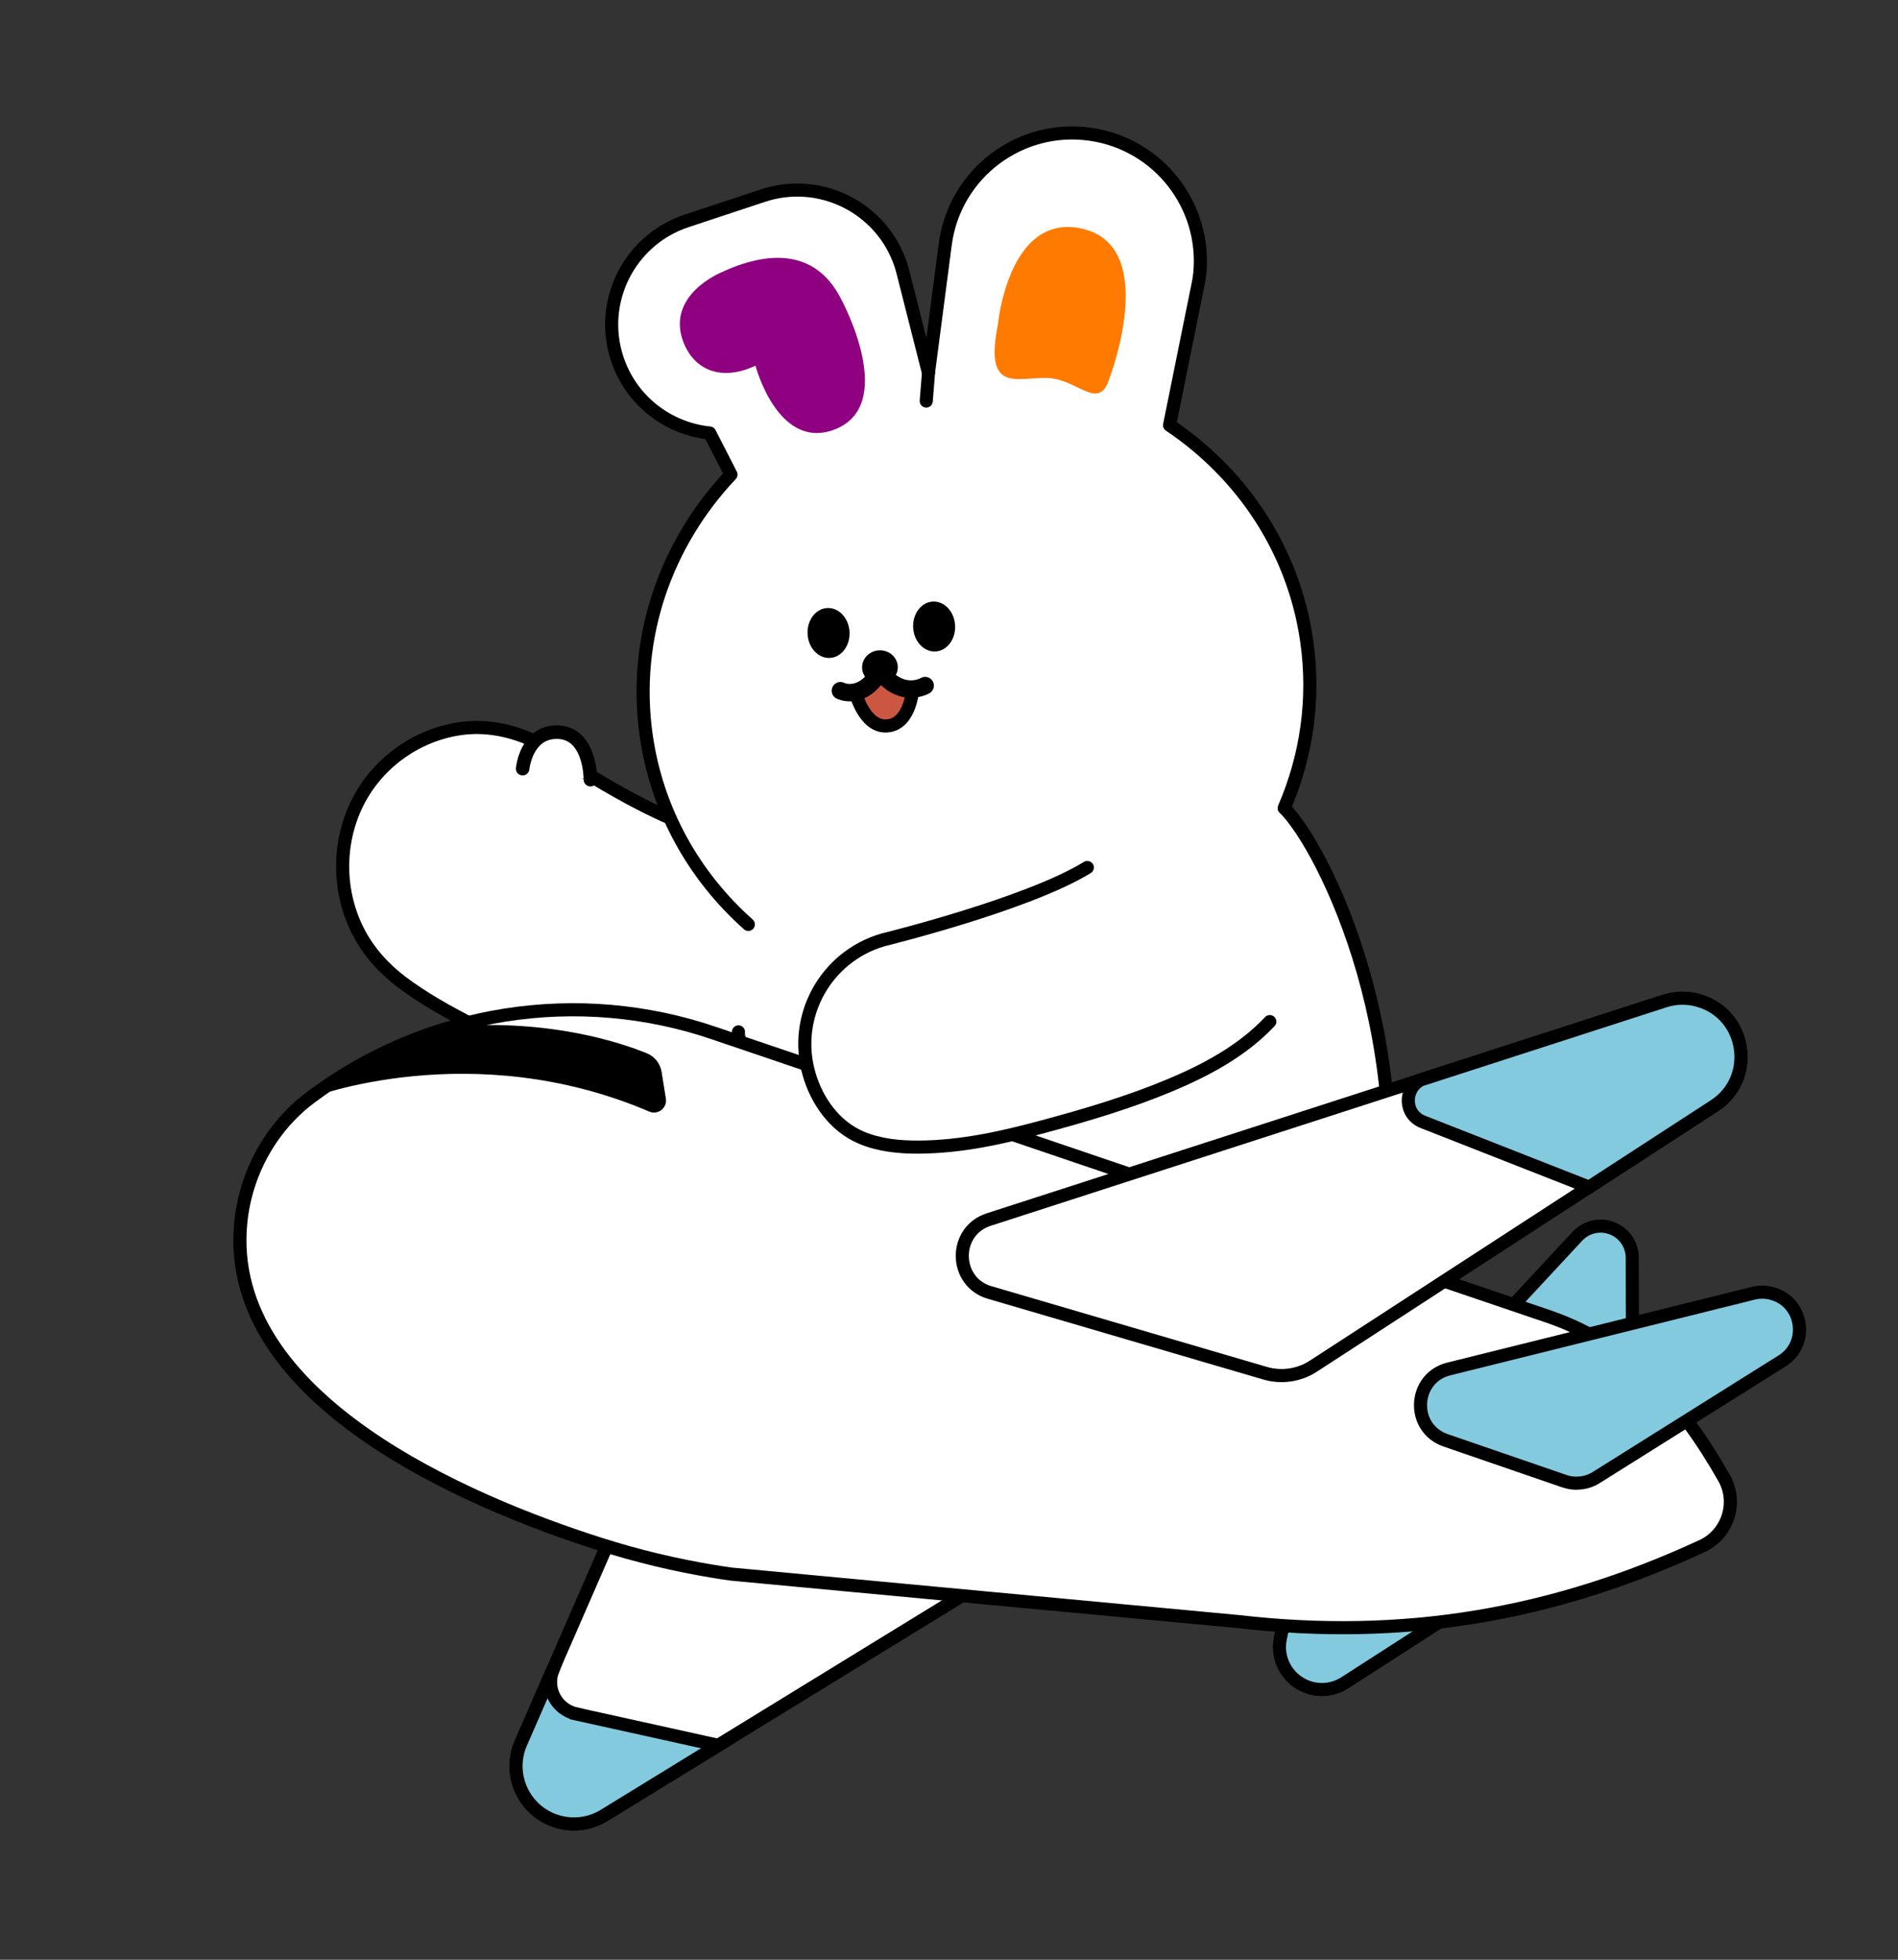 <svg width="93" height="96" viewBox="0 0 93 96" fill="none" xmlns="http://www.w3.org/2000/svg">
<rect x="0" y="0" width="93" height="96" fill="#333333" stroke="none"/>
<g clip-path="url(#clip0_614_633)">
<path d="M71.418 66.876L77.292 60.558C77.691 60.128 78.3 59.96 78.862 60.125C79.523 60.317 79.977 60.922 79.979 61.61L80.001 70.147C80.004 71.231 78.919 71.985 77.904 71.603L72.006 69.385C70.973 68.997 70.665 67.685 71.416 66.876L71.418 66.876Z" fill="#83CADF" stroke="black" stroke-width="0.642" stroke-miterlimit="10"/>
<path d="M72.304 78.31L65.897 82.433C65.389 82.76 64.764 82.85 64.184 82.679C63.142 82.373 62.512 81.314 62.736 80.253L63.982 74.346C64.241 73.121 65.515 72.399 66.699 72.808L71.86 74.594C73.501 75.162 73.765 77.371 72.304 78.31Z" fill="#83CADF" stroke="black" stroke-width="0.642" stroke-miterlimit="10"/>
<path d="M38.926 55.459C31.779 53.98 23.491 50.975 19.699 48.121C18.818 47.458 18.064 46.626 17.559 45.645C16.563 43.713 16.539 41.374 17.462 39.437C18.404 37.463 20.296 36.052 22.457 35.707C23.814 35.491 25.16 35.783 26.377 36.393C26.98 36.694 31.49 39.948 34.875 40.786L54.946 45.266L38.928 55.459L38.926 55.459Z" fill="white" stroke="black" stroke-width="0.642" stroke-linecap="round" stroke-linejoin="round"/>
<path d="M28.93 38.193C28.93 38.193 28.954 35.88 27.298 35.865C25.776 35.852 25.609 37.653 25.609 37.653" fill="white"/>
<path d="M28.93 38.193C28.93 38.193 28.954 35.88 27.298 35.865C25.776 35.852 25.609 37.653 25.609 37.653" stroke="black" stroke-width="0.664" stroke-linecap="round" stroke-linejoin="round"/>
<path d="M36.184 50.548C36.072 50.749 38.357 62.15 38.357 62.15L67.49 62.737C69.771 51.325 64.877 41.51 62.925 39.581L60.245 30.219" fill="white"/>
<path d="M36.184 50.548C36.072 50.749 38.357 62.15 38.357 62.15L67.49 62.737C69.771 51.325 64.877 41.51 62.925 39.581L60.245 30.219" stroke="black" stroke-width="0.642" stroke-linecap="round" stroke-linejoin="round"/>
<path d="M62.925 39.581C64.012 37.069 64.44 34.262 64.026 31.39C63.384 26.937 60.848 23.206 57.307 20.829L58.705 13.924C58.737 13.762 58.768 13.598 58.784 13.432C59.129 10.096 56.778 7.055 53.428 6.577C49.996 6.084 46.815 8.47 46.325 11.901L45.498 18.227L45.486 18.23L44.254 13.378L44.251 13.367C44.219 13.235 44.181 13.104 44.14 12.974C43.211 10.173 40.187 8.654 37.386 9.582L33.636 10.824C30.835 11.753 29.316 14.777 30.243 17.578C30.926 19.639 32.744 21.005 34.773 21.212L35.817 23.248C32.64 26.61 30.974 31.241 31.667 36.053C32.2 39.746 34.035 42.943 36.667 45.283" fill="white"/>
<path d="M62.925 39.581C64.012 37.069 64.44 34.262 64.026 31.39C63.384 26.937 60.848 23.206 57.307 20.829L58.705 13.924C58.737 13.762 58.768 13.598 58.784 13.432C59.129 10.096 56.778 7.055 53.428 6.577C49.996 6.084 46.815 8.47 46.325 11.901L45.498 18.227L45.486 18.23L44.254 13.378L44.251 13.367C44.219 13.235 44.181 13.104 44.14 12.974C43.211 10.173 40.187 8.654 37.386 9.582L33.636 10.824C30.835 11.753 29.316 14.777 30.243 17.578C30.926 19.639 32.744 21.005 34.773 21.212L35.817 23.248C32.64 26.61 30.974 31.241 31.667 36.053C32.2 39.746 34.035 42.943 36.667 45.283" stroke="black" stroke-width="0.642" stroke-linecap="round" stroke-linejoin="round"/>
<path d="M40.772 21.084C38.085 21.979 37.017 17.914 37.017 17.914C35.26 18.733 33.987 18.052 33.49 16.77C32.596 14.461 35.338 13.346 35.338 13.346C37.62 12.277 39.943 12.188 41.193 14.611C41.193 14.611 44.129 19.953 40.772 21.084Z" fill="#8F0080"/>
<path d="M51.327 18.516C49.825 18.467 48.215 19.294 48.897 15.895C48.897 15.895 49.39 10.603 52.813 11.161C56.941 11.835 54.362 18.529 54.362 18.529C53.852 20.191 52.808 18.565 51.327 18.516Z" fill="#FF7A00"/>
<path d="M41.911 33.902C41.911 33.902 42.333 35.609 43.431 35.562C44.6 35.511 44.714 33.802 44.714 33.802L43.143 33.195L41.91 33.902L41.911 33.902Z" fill="#CB5641" stroke="black" stroke-width="0.642" stroke-linecap="round" stroke-linejoin="round"/>
<path d="M41.179 33.836C41.179 33.836 42.225 34.375 43.127 32.882" stroke="black" stroke-width="0.855" stroke-linecap="round" stroke-linejoin="round"/>
<path d="M43.127 32.882C43.523 33.403 43.931 33.633 44.289 33.715C44.883 33.854 45.332 33.586 45.332 33.586" stroke="black" stroke-width="0.855" stroke-linecap="round" stroke-linejoin="round"/>
<path d="M41.626 30.953C41.59 30.278 41.102 29.755 40.533 29.785C39.965 29.814 39.535 30.386 39.571 31.061C39.606 31.737 40.095 32.259 40.664 32.23C41.232 32.2 41.662 31.628 41.626 30.953Z" fill="black"/>
<path d="M46.799 30.637C46.764 29.962 46.275 29.439 45.707 29.468C45.139 29.498 44.708 30.07 44.744 30.745C44.779 31.421 45.269 31.943 45.837 31.914C46.405 31.884 46.836 31.312 46.799 30.637Z" fill="black"/>
<path d="M43.989 32.643C43.965 32.184 43.554 31.833 43.072 31.858C42.59 31.883 42.218 32.276 42.243 32.735C42.267 33.195 42.678 33.546 43.16 33.521C43.643 33.495 44.014 33.102 43.989 32.643Z" fill="black"/>
<path d="M45.385 19.645L45.498 18.227" stroke="black" stroke-width="0.642" stroke-linecap="round" stroke-linejoin="round"/>
<path d="M31.761 71.079L50.04 76.387L29.599 88.928C28.916 89.347 28.089 89.457 27.32 89.232C25.683 88.751 24.839 86.944 25.521 85.381L31.759 71.078L31.761 71.078L31.761 71.079Z" fill="white" stroke="black" stroke-width="0.642" stroke-linecap="round" stroke-linejoin="round"/>
<path d="M28.232 83.958C27.279 83.747 26.736 82.742 27.081 81.831L27.07 81.837L25.523 85.384C24.841 86.947 25.686 88.753 27.322 89.234C28.091 89.46 28.919 89.35 29.602 88.931L35.196 85.499L28.232 83.959L28.232 83.958Z" fill="#83CADF" stroke="black" stroke-width="0.642" stroke-miterlimit="10"/>
<path d="M84.477 72.401C82.4 68.73 79.865 65.867 75.887 64.495L35.057 50.634C28.328 48.314 20.879 49.488 15.186 53.783C13.242 55.249 12.011 57.536 11.792 59.955C11.008 68.552 22.898 73.574 29.43 75.65C31.249 76.228 33.111 76.674 34.997 76.983C35.276 77.029 35.556 77.071 35.837 77.11L60.684 79.436C68.728 80.363 76.051 79.139 83.4 75.736C84.662 75.151 85.163 73.612 84.478 72.401L84.477 72.401Z" fill="white" stroke="black" stroke-width="0.642" stroke-linecap="round" stroke-linejoin="round"/>
<path d="M62.219 50.044C60.881 51.467 59.119 52.412 57.336 53.159C55.332 53.997 53.245 54.617 51.151 55.181C49.123 55.729 47.129 56.179 45.016 56.193C44.058 56.198 43.081 56.101 42.199 55.727C40.907 55.179 40.027 53.941 39.645 52.618C38.829 49.8 40.453 46.856 43.271 46.04C43.271 46.04 50.325 44.311 53.278 42.495" fill="white"/>
<path d="M62.219 50.044C60.881 51.467 59.119 52.412 57.336 53.159C55.332 53.997 53.245 54.617 51.151 55.181C49.123 55.729 47.129 56.179 45.016 56.193C44.058 56.198 43.081 56.101 42.199 55.727C40.907 55.179 40.027 53.941 39.645 52.618C38.829 49.8 40.453 46.856 43.271 46.04C43.271 46.04 50.325 44.311 53.278 42.495" stroke="black" stroke-width="0.642" stroke-linecap="round" stroke-linejoin="round"/>
<path d="M31.701 51.6C30.374 51.058 26.978 49.937 22.264 50.273C19.74 50.985 17.333 52.162 15.18 53.788C15.18 53.788 23.091 50.719 31.814 54.453C32.241 54.636 32.702 54.272 32.627 53.813L32.418 52.511C32.352 52.101 32.083 51.757 31.701 51.6Z" fill="black"/>
<path d="M70.835 70.557L76.653 72.558C77.174 72.736 77.749 72.671 78.215 72.378L87.318 66.669C88.651 65.832 88.372 63.813 86.86 63.372C86.55 63.281 86.222 63.274 85.909 63.352L70.989 67.061C69.224 67.5 69.117 69.966 70.835 70.557Z" fill="#83CADF" stroke="black" stroke-width="0.642" stroke-miterlimit="10"/>
<path d="M48.498 63.316L61.989 67.269C62.791 67.503 63.655 67.377 64.355 66.922L84.001 54.168C86.057 52.833 85.597 49.702 83.245 49.015C82.694 48.854 82.107 48.862 81.56 49.039L48.448 59.741C46.694 60.307 46.729 62.8 48.498 63.318L48.498 63.316Z" fill="white" stroke="black" stroke-width="0.642" stroke-linecap="round" stroke-linejoin="round"/>
<path d="M83.244 49.014C82.693 48.852 82.107 48.86 81.56 49.038L69.615 52.898C68.779 53.331 68.789 54.592 69.723 54.958L77.862 58.154L84.001 54.168C86.057 52.833 85.597 49.702 83.245 49.015L83.244 49.014Z" fill="#83CADF" stroke="black" stroke-width="0.642" stroke-miterlimit="10"/>
</g>
<defs>
<clipPath id="clip0_614_633">
<rect width="74.404" height="78.498" fill="white" transform="translate(0 19.257) rotate(-15)"/>
</clipPath>
</defs>
</svg>
